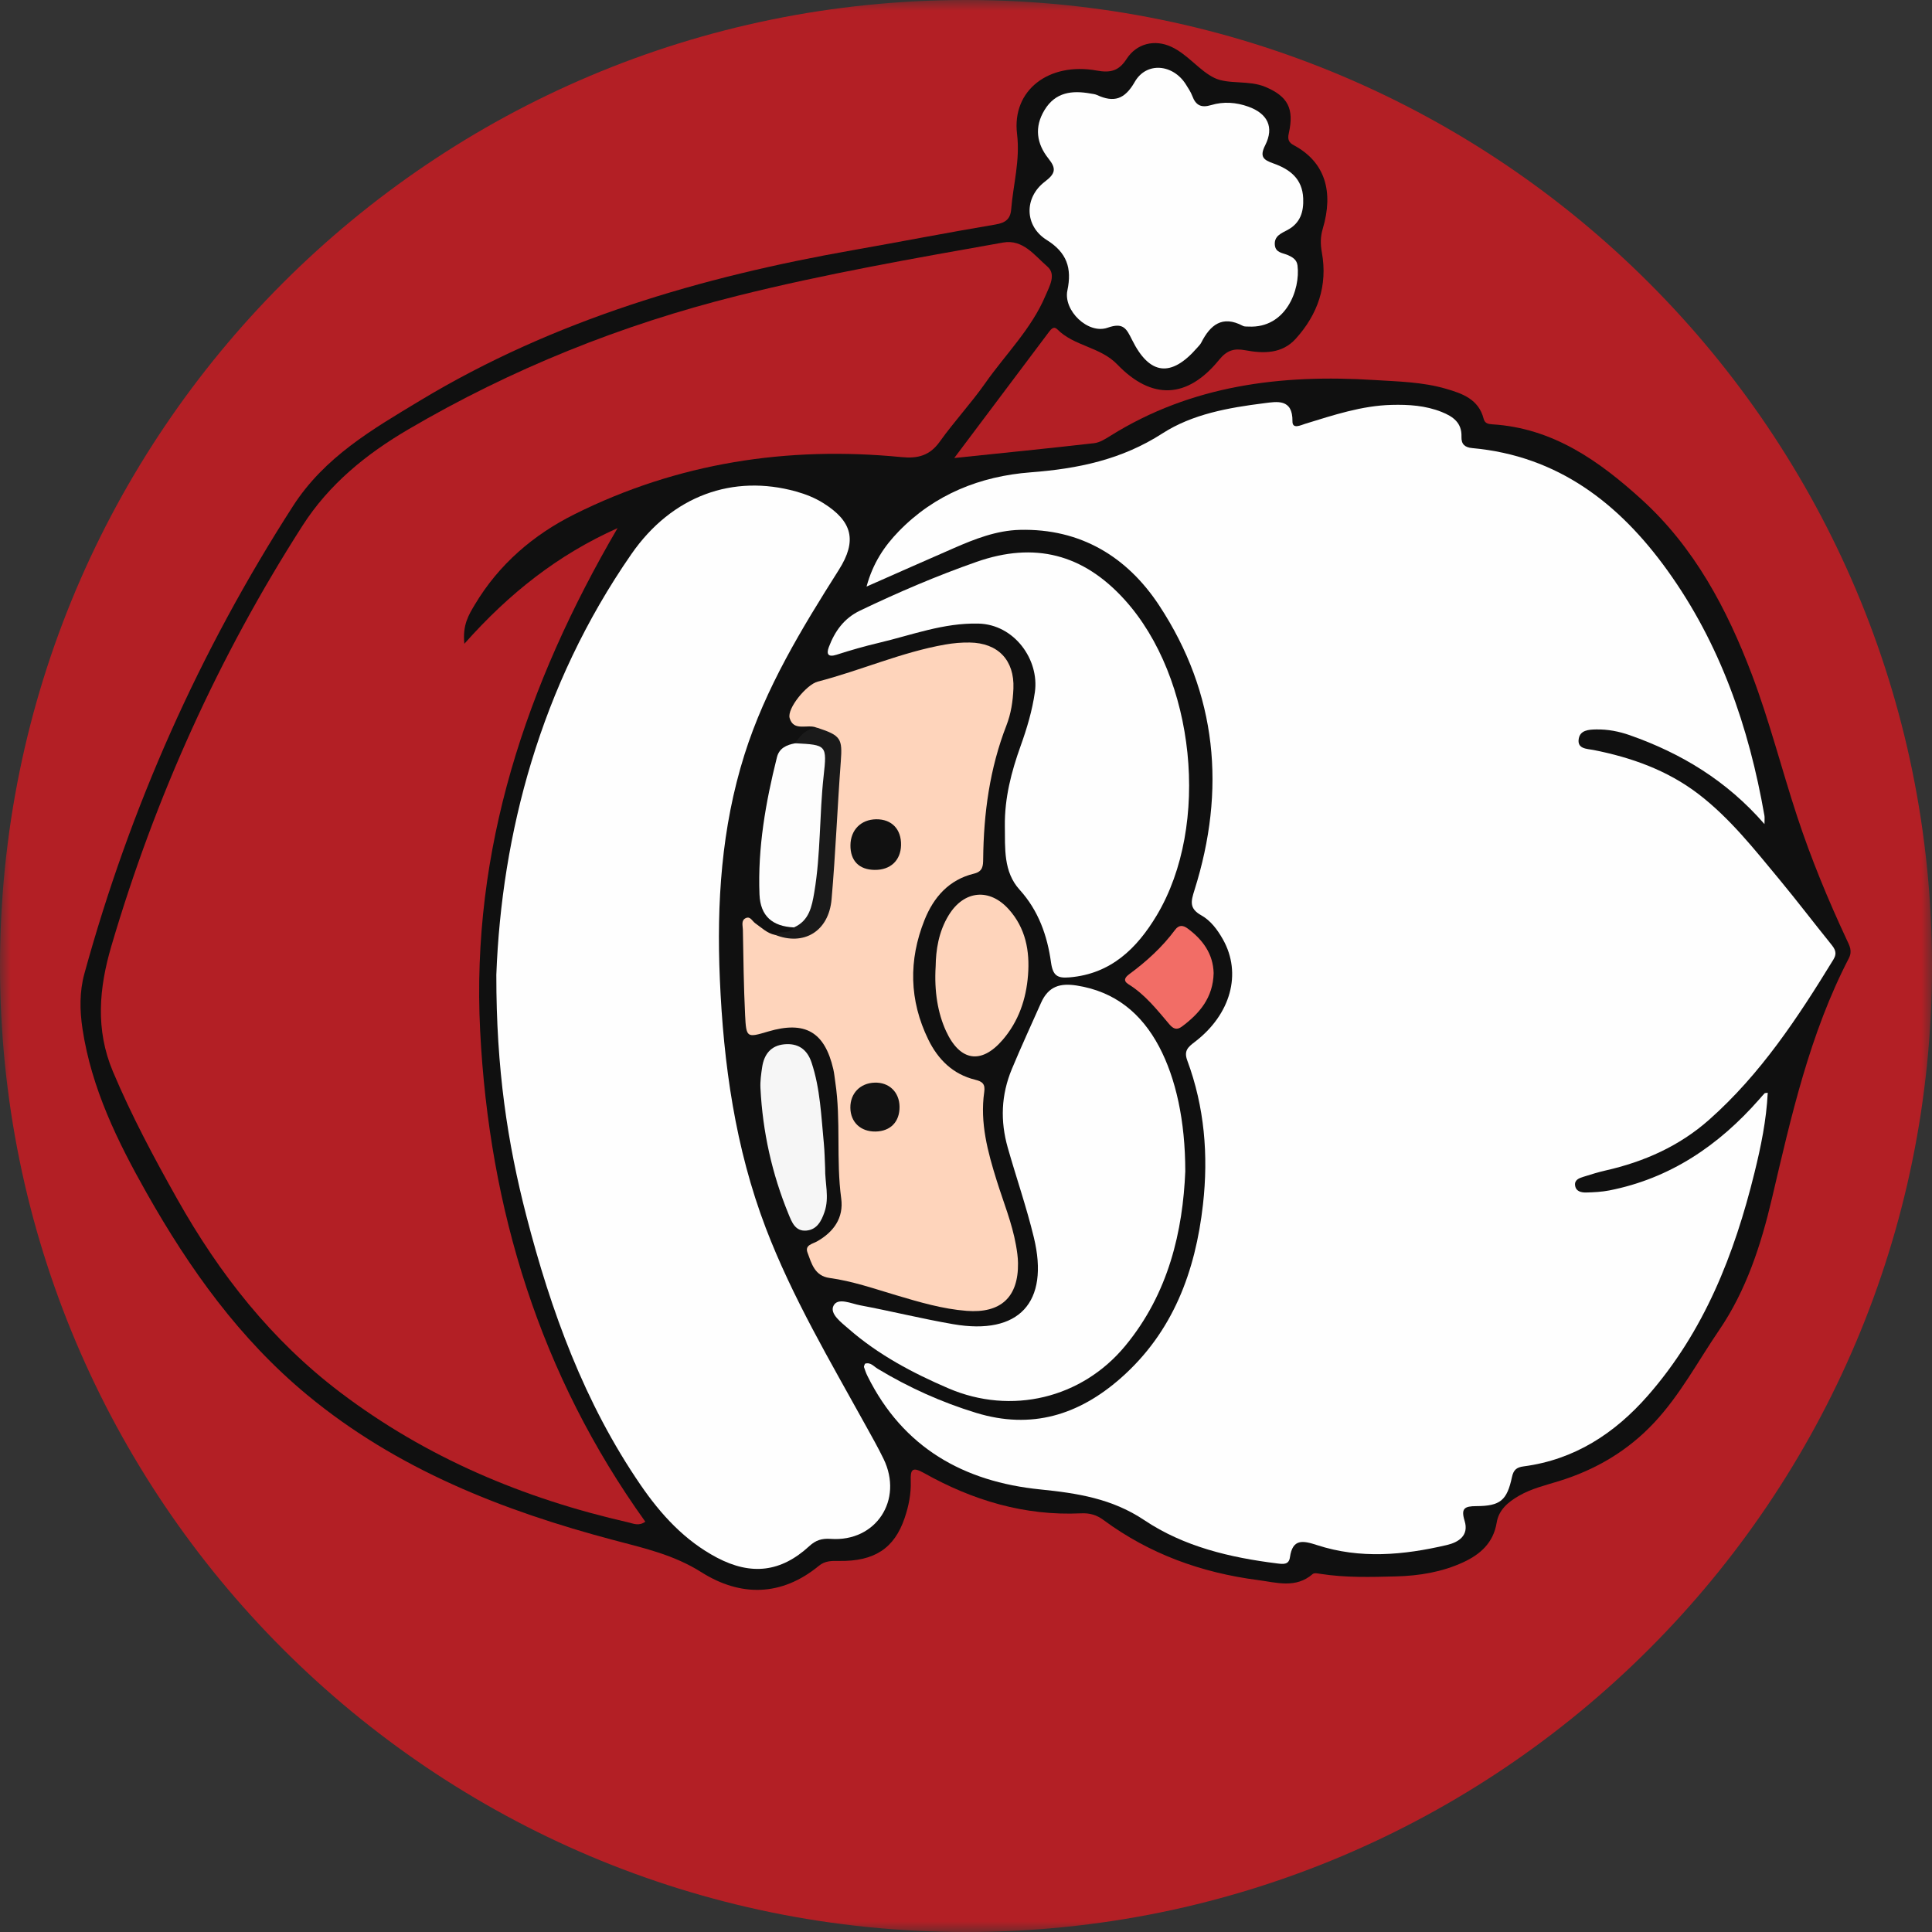 <svg width="90" height="90" viewBox="0 0 90 90" fill="none" xmlns="http://www.w3.org/2000/svg">
<rect x="0" y="0" width="90" height="90" fill="#333333" stroke="none"/>
<g clip-path="url(#clip0_394_11318)">
<mask id="mask0_394_11318" style="mask-type:luminance" maskUnits="userSpaceOnUse" x="0" y="0" width="90" height="90">
<path d="M0 0L0 90H90V0H0Z" fill="white"/>
</mask>
<g mask="url(#mask0_394_11318)">
<path d="M90 45C90 20.147 69.853 0 45 0C20.147 0 0 20.147 0 45C0 69.853 20.147 90 45 90C69.853 90 90 69.853 90 45Z" fill="#B31F25"/>
<path d="M44.453 21.336C46.767 21.095 48.872 20.885 50.973 20.645C51.236 20.614 51.495 20.446 51.73 20.3C55.511 17.939 59.682 17.43 64.02 17.703C65.14 17.773 66.268 17.793 67.354 18.109C68.12 18.331 68.88 18.596 69.113 19.505C69.168 19.719 69.317 19.755 69.516 19.767C72.334 19.939 74.484 21.462 76.473 23.268C78.934 25.504 80.452 28.371 81.607 31.417C82.427 33.58 82.996 35.837 83.72 38.038C84.367 39.999 85.155 41.908 86.03 43.781C86.158 44.056 86.301 44.299 86.126 44.639C84.3 48.163 83.442 51.998 82.545 55.821C82.037 57.991 81.344 60.119 80.084 61.963C79.098 63.408 78.272 64.974 77.063 66.267C75.831 67.586 74.335 68.467 72.618 68.997C71.986 69.192 71.337 69.344 70.756 69.681C70.256 69.97 69.818 70.329 69.72 70.934C69.568 71.87 68.957 72.411 68.162 72.777C67.175 73.233 66.118 73.406 65.037 73.435C63.864 73.465 62.69 73.499 61.522 73.318C61.4 73.3 61.224 73.26 61.152 73.323C60.361 74.011 59.465 73.718 58.597 73.605C55.972 73.265 53.547 72.391 51.406 70.808C51.081 70.568 50.764 70.478 50.352 70.497C47.727 70.621 45.306 69.891 43.043 68.619C42.495 68.311 42.406 68.458 42.426 68.987C42.447 69.578 42.332 70.154 42.142 70.713C41.663 72.128 40.736 72.741 39.082 72.715C38.744 72.709 38.434 72.705 38.149 72.94C36.402 74.377 34.489 74.386 32.677 73.242C31.386 72.425 30.002 72.118 28.58 71.742C23.418 70.373 18.499 68.446 14.321 64.99C11.167 62.383 8.832 59.113 6.835 55.581C5.476 53.175 4.264 50.708 3.844 47.935C3.713 47.069 3.699 46.202 3.932 45.353C6.063 37.601 9.293 30.346 13.646 23.579C15.124 21.282 17.341 20.004 19.575 18.657C25.814 14.897 32.651 12.901 39.756 11.649C41.966 11.26 44.168 10.829 46.38 10.457C46.84 10.379 47.068 10.206 47.105 9.75C47.199 8.583 47.527 7.475 47.378 6.238C47.131 4.193 48.87 2.886 51.089 3.287C51.74 3.405 52.123 3.301 52.483 2.743C52.949 2.025 53.791 1.818 54.572 2.184C55.337 2.541 55.882 3.3 56.576 3.632C57.23 3.945 58.174 3.724 58.942 4.047C59.999 4.492 60.295 5.062 60.036 6.214C59.972 6.499 60.039 6.643 60.272 6.767C61.734 7.549 62.132 8.934 61.619 10.656C61.507 11.03 61.507 11.375 61.578 11.765C61.855 13.299 61.391 14.641 60.361 15.78C59.72 16.489 58.856 16.474 58.01 16.316C57.482 16.217 57.151 16.318 56.788 16.765C55.315 18.576 53.659 18.653 52.048 16.978C51.256 16.154 50.036 16.132 49.249 15.337C49.097 15.184 48.968 15.325 48.875 15.449C47.441 17.357 46.005 19.267 44.453 21.336Z" fill="#101010"/>
<path d="M82.196 38.389C80.434 36.362 78.318 35.092 75.924 34.249C75.414 34.07 74.892 33.969 74.349 33.98C74.004 33.986 73.615 34.015 73.545 34.407C73.457 34.897 73.936 34.879 74.225 34.936C75.998 35.285 77.673 35.883 79.116 36.986C80.586 38.111 81.726 39.565 82.898 40.977C83.711 41.96 84.484 42.974 85.285 43.967C85.474 44.2 85.599 44.385 85.405 44.703C83.75 47.405 82.014 50.041 79.614 52.165C78.224 53.395 76.585 54.12 74.789 54.527C74.443 54.606 74.101 54.713 73.761 54.82C73.565 54.881 73.341 54.961 73.373 55.218C73.41 55.507 73.666 55.557 73.899 55.551C74.254 55.542 74.614 55.523 74.962 55.456C77.809 54.897 80.066 53.357 81.951 51.212C82.034 51.117 82.115 51.022 82.202 50.93C82.216 50.916 82.248 50.92 82.348 50.905C82.285 52.183 82.031 53.413 81.73 54.632C80.794 58.435 79.387 62.02 76.764 65.013C75.223 66.772 73.352 67.996 70.981 68.309C70.641 68.353 70.505 68.477 70.434 68.804C70.201 69.89 69.898 70.157 68.77 70.161C68.223 70.164 68.049 70.265 68.226 70.843C68.439 71.528 67.954 71.844 67.396 71.974C65.387 72.444 63.363 72.631 61.357 71.978C60.704 71.766 60.214 71.661 60.09 72.545C60.041 72.898 59.779 72.866 59.503 72.832C57.304 72.559 55.153 72.052 53.302 70.812C51.805 69.809 50.184 69.558 48.466 69.384C44.89 69.026 42.067 67.437 40.414 64.107C40.346 63.972 40.294 63.828 40.248 63.684C40.236 63.646 40.275 63.591 40.293 63.528C40.55 63.441 40.702 63.652 40.883 63.761C42.329 64.633 43.849 65.321 45.474 65.817C48.057 66.606 50.256 65.914 52.203 64.204C54.64 62.063 55.688 59.233 56.04 56.104C56.297 53.821 56.112 51.566 55.306 49.396C55.138 48.941 55.355 48.768 55.657 48.538C57.341 47.252 57.857 45.346 56.972 43.766C56.717 43.313 56.399 42.884 55.96 42.639C55.389 42.32 55.479 41.986 55.643 41.465C57.114 36.8 56.705 32.319 53.999 28.204C52.508 25.937 50.334 24.611 47.504 24.683C46.419 24.711 45.412 25.106 44.427 25.537C43.123 26.105 41.822 26.683 40.367 27.325C40.664 26.231 41.195 25.445 41.862 24.757C43.54 23.024 45.676 22.181 48.013 22.003C50.216 21.835 52.251 21.415 54.152 20.189C55.55 19.288 57.234 18.991 58.884 18.784C59.48 18.709 60.223 18.557 60.208 19.628C60.203 20.011 60.6 19.803 60.807 19.74C62.123 19.337 63.43 18.897 64.828 18.861C65.623 18.841 66.403 18.89 67.157 19.19C67.698 19.406 68.104 19.699 68.081 20.347C68.068 20.699 68.245 20.843 68.583 20.874C72.576 21.237 75.43 23.45 77.676 26.574C80.135 29.993 81.473 33.875 82.193 37.991C82.21 38.081 82.196 38.186 82.196 38.389Z" fill="#FEFEFE"/>
<path d="M21.632 29.989C23.725 27.63 25.994 25.843 28.768 24.602C24.508 31.894 21.941 39.575 22.367 48.015C22.787 56.332 25.156 64.049 30.061 70.887C29.759 71.103 29.505 70.973 29.278 70.921C24.393 69.809 19.86 67.903 15.848 64.861C12.642 62.431 10.218 59.345 8.257 55.857C7.167 53.92 6.125 51.97 5.261 49.918C4.435 47.96 4.616 46.019 5.186 44.077C7.228 37.131 10.181 30.595 14.087 24.495C15.328 22.558 17.052 21.157 19.016 20.005C23.828 17.184 28.947 15.13 34.351 13.78C38.436 12.759 42.583 12.034 46.726 11.299C47.659 11.133 48.201 11.909 48.791 12.417C49.216 12.784 48.888 13.337 48.703 13.773C48.048 15.326 46.839 16.504 45.891 17.857C45.232 18.795 44.444 19.64 43.778 20.574C43.312 21.226 42.756 21.369 41.997 21.294C36.679 20.774 31.569 21.559 26.766 23.954C24.845 24.912 23.238 26.291 22.119 28.166C21.839 28.635 21.537 29.113 21.632 29.989Z" fill="#B31F25"/>
<path d="M23.121 45.409C23.366 38.889 25.151 31.958 29.41 25.815C31.306 23.079 34.154 22.08 37.085 22.896C37.529 23.02 37.955 23.188 38.347 23.433C39.714 24.286 39.932 25.193 39.08 26.54C37.347 29.278 35.661 32.041 34.678 35.161C33.605 38.565 33.381 42.07 33.533 45.603C33.702 49.569 34.252 53.482 35.675 57.21C36.907 60.434 38.669 63.402 40.333 66.415C40.617 66.928 40.906 67.438 41.162 67.965C42.088 69.876 40.805 71.833 38.704 71.687C38.281 71.658 38.001 71.747 37.695 72.029C36.381 73.235 35.004 73.403 33.404 72.564C31.898 71.771 30.784 70.552 29.837 69.169C27.22 65.351 25.666 61.076 24.519 56.636C23.642 53.243 23.116 49.797 23.121 45.409Z" fill="#FEFEFE"/>
<path d="M38.099 33.915C38.075 33.907 38.049 33.903 38.026 33.892C37.615 33.719 36.973 34.094 36.785 33.452C36.653 33.005 37.577 31.886 38.09 31.753C40.088 31.237 41.99 30.382 44.032 30.025C44.406 29.959 44.792 29.925 45.172 29.931C46.495 29.95 47.261 30.756 47.209 32.073C47.185 32.662 47.097 33.247 46.882 33.797C46.104 35.8 45.822 37.887 45.8 40.018C45.797 40.34 45.783 40.597 45.374 40.697C44.208 40.979 43.493 41.792 43.067 42.859C42.319 44.73 42.354 46.601 43.242 48.423C43.695 49.354 44.392 50.047 45.434 50.3C45.768 50.381 45.903 50.503 45.849 50.871C45.644 52.301 46.012 53.657 46.432 55.001C46.743 55.998 47.144 56.968 47.328 58.004C47.377 58.278 47.419 58.559 47.423 58.837C47.446 60.423 46.625 61.188 45.031 61.065C43.905 60.978 42.828 60.658 41.752 60.338C40.725 60.033 39.713 59.679 38.646 59.533C37.947 59.438 37.805 58.857 37.615 58.346C37.486 57.999 37.851 57.947 38.055 57.832C38.839 57.391 39.308 56.729 39.187 55.831C38.943 54.028 39.181 52.206 38.911 50.408C38.881 50.208 38.864 50.002 38.818 49.805C38.416 48.066 37.503 47.541 35.779 48.053C34.791 48.347 34.762 48.349 34.71 47.289C34.645 45.963 34.63 44.636 34.606 43.309C34.602 43.119 34.511 42.865 34.753 42.764C34.958 42.678 35.045 42.914 35.185 43.011C35.476 43.213 35.732 43.475 36.098 43.55C37.646 43.515 38.124 43.126 38.353 41.59C38.608 39.894 38.525 38.166 38.743 36.468C38.868 35.486 38.746 34.658 38.099 33.915Z" fill="#FED4BB"/>
<path d="M46.81 38.474C46.795 37.178 47.112 35.951 47.546 34.745C47.838 33.93 48.087 33.101 48.209 32.238C48.422 30.735 47.256 29.088 45.578 29.049C43.947 29.011 42.48 29.582 40.952 29.943C40.284 30.1 39.622 30.29 38.97 30.5C38.562 30.631 38.492 30.457 38.611 30.142C38.888 29.408 39.316 28.803 40.061 28.446C41.83 27.597 43.632 26.826 45.485 26.176C48.191 25.226 50.459 25.805 52.389 27.937C55.682 31.571 56.401 38.433 53.885 42.641C52.965 44.177 51.752 45.371 49.817 45.53C49.268 45.575 49.047 45.463 48.96 44.83C48.788 43.592 48.381 42.422 47.5 41.45C46.735 40.609 46.824 39.515 46.81 38.474Z" fill="#FEFEFE"/>
<path d="M55.215 54.569C55.1 57.319 54.452 60.238 52.417 62.697C50.392 65.146 47.108 65.93 44.181 64.674C42.511 63.957 40.916 63.111 39.538 61.908C39.2 61.612 38.644 61.209 38.824 60.834C39.022 60.422 39.649 60.728 40.069 60.806C41.52 61.078 42.954 61.436 44.408 61.686C47.465 62.213 48.896 60.679 48.16 57.642C47.82 56.233 47.341 54.858 46.945 53.462C46.593 52.223 46.633 51.009 47.137 49.797C47.568 48.761 48.038 47.747 48.492 46.723C48.844 45.927 49.402 45.792 50.159 45.91C51.938 46.19 53.168 47.198 53.995 48.755C54.775 50.229 55.215 52.207 55.215 54.569Z" fill="#FEFEFE"/>
<path d="M58.158 15.213C58.097 15.207 57.98 15.224 57.896 15.179C56.935 14.672 56.377 15.139 55.958 15.962C55.912 16.051 55.835 16.125 55.768 16.201C54.559 17.591 53.553 17.484 52.734 15.829C52.469 15.296 52.323 15.011 51.594 15.267C50.684 15.585 49.527 14.464 49.723 13.531C49.942 12.49 49.7 11.764 48.756 11.176C47.725 10.53 47.696 9.208 48.675 8.462C49.165 8.089 49.219 7.858 48.845 7.391C48.289 6.695 48.171 5.923 48.66 5.122C49.167 4.291 49.94 4.202 50.8 4.357C50.9 4.375 51.007 4.383 51.097 4.424C51.883 4.787 52.389 4.64 52.861 3.816C53.405 2.863 54.649 2.984 55.245 3.936C55.352 4.109 55.47 4.28 55.541 4.469C55.703 4.905 55.953 5.036 56.422 4.895C56.992 4.723 57.583 4.764 58.152 4.968C59.047 5.29 59.365 5.92 58.938 6.766C58.662 7.311 58.866 7.452 59.321 7.613C60.083 7.883 60.669 8.321 60.708 9.236C60.734 9.872 60.576 10.391 59.978 10.713C59.692 10.868 59.346 10.99 59.387 11.416C59.424 11.784 59.762 11.778 60.006 11.888C60.219 11.985 60.409 12.098 60.443 12.368C60.584 13.488 59.906 15.303 58.158 15.213Z" fill="#FEFEFE"/>
<path d="M43.587 45.006C43.597 44.291 43.712 43.414 44.2 42.624C44.907 41.477 46.092 41.355 46.993 42.36C47.777 43.235 47.978 44.297 47.889 45.429C47.802 46.551 47.448 47.581 46.709 48.44C45.709 49.603 44.714 49.438 44.068 48.028C43.691 47.204 43.513 46.189 43.587 45.006Z" fill="#FED4BB"/>
<path d="M36.984 43.203C35.988 43.156 35.419 42.678 35.38 41.664C35.294 39.495 35.667 37.375 36.192 35.279C36.299 34.846 36.645 34.699 37.039 34.626C37.208 34.548 37.391 34.594 37.565 34.558C38.525 34.364 38.888 34.742 38.773 35.705C38.599 37.165 38.614 38.64 38.495 40.107C38.432 40.87 38.343 41.624 38.135 42.359C37.972 42.928 37.646 43.3 36.984 43.203Z" fill="#FDFDFD"/>
<path d="M38.438 54.407C38.424 55.089 38.643 55.778 38.41 56.455C38.265 56.88 38.058 57.286 37.555 57.326C37.042 57.365 36.884 56.926 36.731 56.553C35.96 54.676 35.528 52.72 35.425 50.694C35.408 50.366 35.456 50.032 35.505 49.707C35.594 49.117 35.911 48.707 36.532 48.648C37.166 48.587 37.598 48.87 37.806 49.499C38.213 50.723 38.254 51.999 38.378 53.264C38.415 53.642 38.419 54.025 38.438 54.407Z" fill="#F6F6F6"/>
<path d="M56.536 45.33C56.51 46.467 55.888 47.205 55.056 47.823C54.81 48.005 54.645 47.916 54.473 47.715C53.896 47.037 53.344 46.33 52.57 45.851C52.296 45.681 52.419 45.518 52.606 45.38C53.41 44.787 54.142 44.121 54.74 43.315C54.921 43.073 55.117 43.097 55.331 43.257C56.042 43.784 56.513 44.446 56.536 45.33Z" fill="#F26D66"/>
<path d="M36.985 43.202C37.697 42.888 37.82 42.229 37.932 41.57C38.235 39.779 38.168 37.958 38.367 36.158C38.528 34.707 38.511 34.699 37.038 34.624C37.297 34.247 37.581 33.906 38.099 33.91C39.181 34.269 39.246 34.414 39.167 35.482C39.007 37.615 38.925 39.753 38.739 41.884C38.609 43.39 37.44 44.084 36.098 43.545C36.35 43.318 36.779 43.548 36.985 43.202Z" fill="#1A1A1A"/>
<path d="M39.617 39.373C39.625 38.66 40.108 38.174 40.816 38.165C41.539 38.156 41.992 38.629 41.974 39.374C41.957 40.087 41.476 40.534 40.74 40.523C40.017 40.514 39.61 40.096 39.617 39.373Z" fill="#111111"/>
<path d="M41.904 51.552C41.913 52.256 41.483 52.7 40.784 52.711C40.091 52.721 39.62 52.274 39.613 51.603C39.607 50.935 40.067 50.457 40.74 50.434C41.414 50.409 41.895 50.872 41.904 51.552Z" fill="#121212"/>
</g>
</g>
<defs>
<clipPath id="clip0_394_11318">
<rect width="90" height="90" fill="white" transform="matrix(0 -1 1 0 0 90)"/>
</clipPath>
</defs>
</svg>
